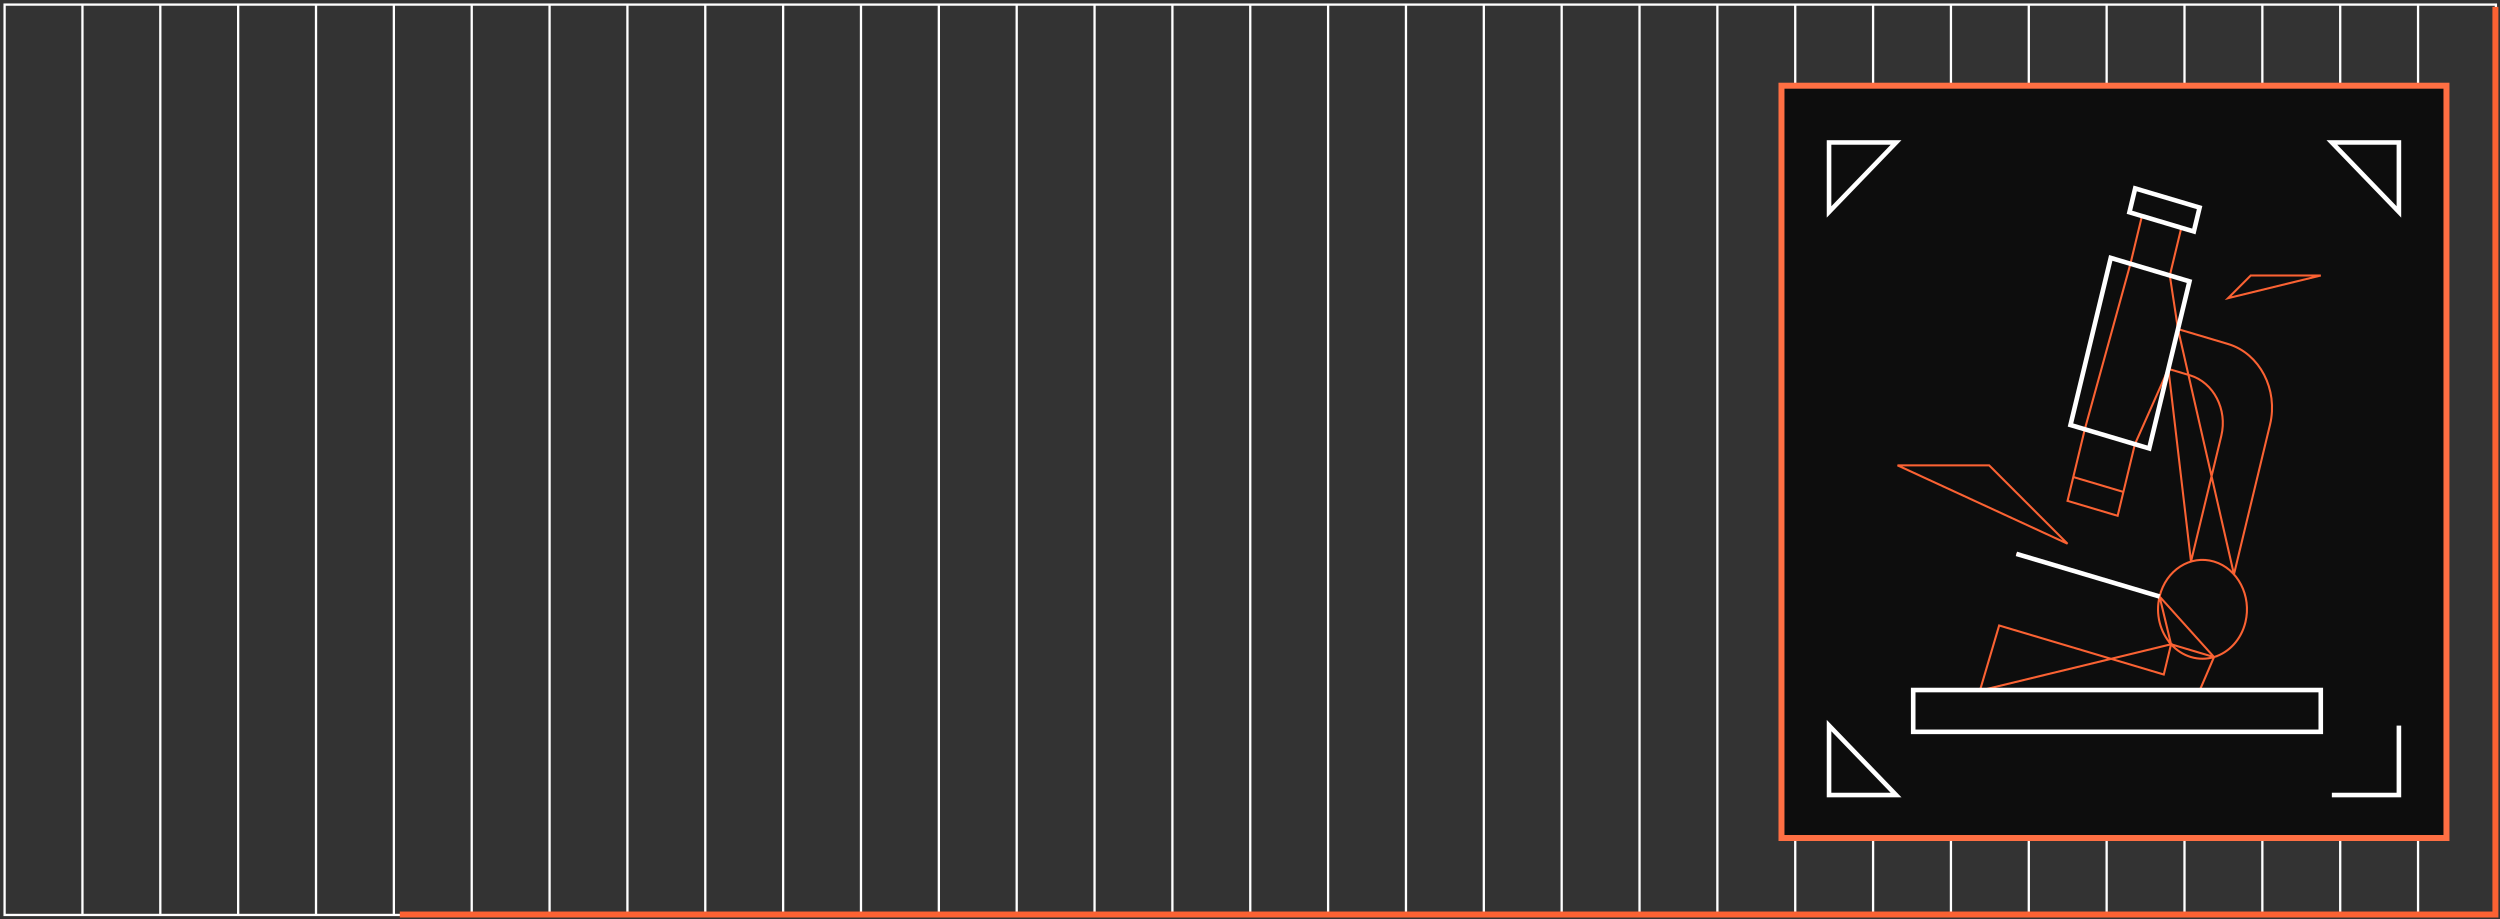 <svg width="544" height="200" viewBox="0 0 544 200" fill="none" xmlns="http://www.w3.org/2000/svg">
<rect x="0" y="0" width="544" height="200" fill="#333333" stroke="none"/>
<path d="M221.233 199.092V1M272.056 1V199.092V1ZM272.056 1H288.997H272.056ZM272.056 1H255.115H272.056ZM272.056 199.092H288.997H272.056ZM272.056 199.092H255.115H272.056ZM407.584 1V199.092V1ZM407.584 1H390.643H407.584ZM407.584 1H424.525H407.584ZM407.584 199.092H390.643H407.584ZM407.584 199.092H424.525H407.584ZM339.82 1V199.092V1ZM339.82 1H322.879H339.82ZM339.82 1H356.761H339.82ZM339.82 199.092H322.879H339.82ZM339.82 199.092H356.761H339.82ZM373.702 1V199.092V1ZM373.702 1H356.761H373.702ZM373.702 1H390.643H373.702ZM373.702 199.092H356.761H373.702ZM373.702 199.092H390.643H373.702ZM305.938 1V199.092V1ZM305.938 1H322.879H305.938ZM305.938 1H288.997H305.938ZM305.938 199.092H322.879H305.938ZM305.938 199.092H288.997H305.938ZM322.879 1V199.092V1ZM288.997 1V199.092V1ZM356.761 199.092V1V199.092ZM390.643 1V199.092V1ZM475.347 199.092V1V199.092ZM475.347 199.092H458.406H475.347ZM475.347 199.092H492.288H475.347ZM475.347 1H458.406H475.347ZM475.347 1H492.288H475.347ZM441.465 1V199.092V1ZM441.465 1H424.525H441.465ZM441.465 1H458.406H441.465ZM441.465 199.092H424.525H441.465ZM441.465 199.092H458.406H441.465ZM424.525 199.092V1V199.092ZM458.406 1V199.092V1ZM509.229 199.092V1V199.092ZM509.229 199.092H526.17H509.229ZM509.229 199.092H492.288H509.229ZM509.229 1H526.17H509.229ZM509.229 1H492.288H509.229ZM526.17 1H543.111V199.092H526.17V1ZM526.17 1V199.092V1ZM492.288 199.092V1V199.092ZM136.528 1V199.092V1ZM136.528 1H119.587H136.528ZM136.528 1H153.469H136.528ZM136.528 199.092H119.587H136.528ZM136.528 199.092H153.469H136.528ZM68.764 1V199.092V1ZM68.764 1H51.823H68.764ZM68.764 1H85.705H68.764ZM68.764 199.092H51.823H68.764ZM68.764 199.092H85.705H68.764ZM102.646 1V199.092V1ZM102.646 1H85.705H102.646ZM102.646 1H119.587H102.646ZM102.646 199.092H85.705H102.646ZM102.646 199.092H119.587H102.646ZM34.882 1V199.092V1ZM34.882 1H51.823H34.882ZM34.882 1H17.941H34.882ZM34.882 1H77.235H119.587H34.882ZM34.882 199.092H51.823H34.882ZM34.882 199.092H17.941H34.882ZM51.823 1V199.092V1ZM17.941 1H1V199.092H17.941V1ZM17.941 1V199.092V1ZM85.705 199.092V1V199.092ZM119.587 1V199.092V1ZM204.292 199.092V1V199.092ZM204.292 199.092H187.351H204.292ZM204.292 199.092H221.233H204.292ZM204.292 1H187.351H204.292ZM204.292 1H221.233H204.292ZM170.41 1V199.092V1ZM170.41 1H153.469H170.41ZM170.41 1H187.351H170.41ZM170.41 199.092H153.469H170.41ZM170.41 199.092H187.351H170.41ZM153.469 199.092V1V199.092ZM187.351 1V199.092V1ZM238.174 199.092V1V199.092ZM238.174 199.092H255.115H238.174ZM238.174 199.092H221.233H238.174ZM238.174 1H255.115H238.174ZM238.174 1H221.233H238.174ZM255.115 1V199.092V1Z" stroke="white" stroke-width="0.5"/>
<path d="M543 1.5V199H528.75H514.5H500.25H486H471.75H457.5H443.25H429H414.75H400.5H386.25H372H357.75H343.5H329.25H315H300.75H286.5H272.25H258H243.75H229.5H215.25H201H186.75H172.5H158.25H144H129.75H115.5H101.25H87" stroke="#FB6233" stroke-width="1.3"/>
<path d="M387.65 18.65H532.35V182.35H387.65V18.65Z" fill="#0D0D0D" stroke="#FF6F43" stroke-width="1.3"/>
<path d="M472.151 59.947L476.434 61.223L473.93 71.611L472.151 59.947ZM472.151 59.947L474.655 49.558L472.151 59.947ZM472.151 59.947L463.584 57.395L472.151 59.947ZM463.584 57.395L459.301 56.119L450.537 92.48L453.652 93.408L463.584 57.395ZM463.584 57.395L466.088 47.006L463.584 57.395ZM466.088 47.006L474.655 49.558L466.088 47.006ZM466.088 47.006L463.363 46.194L464.615 41L478.632 45.175L477.38 50.37L474.655 49.558L466.088 47.006ZM464.555 96.655L467.67 97.583L471.843 80.269L464.555 96.655ZM464.555 96.655L462.051 107.044L464.555 96.655ZM464.555 96.655L453.652 93.408L464.555 96.655ZM462.051 107.044L460.799 112.239L449.896 108.991L451.148 103.797L462.051 107.044ZM462.051 107.044L451.148 103.797L462.051 107.044ZM453.652 93.408L451.148 103.797L453.652 93.408ZM473.93 71.611L484.832 74.859C491.714 76.909 495.798 84.772 493.954 92.422L486.107 124.978L473.93 71.611ZM473.93 71.611L471.843 80.269L473.93 71.611ZM471.843 80.269L476.516 81.661C481.677 83.198 484.74 89.095 483.357 94.833L476.762 122.195L471.843 80.269ZM469.92 129.802C471.303 124.064 476.608 120.659 481.769 122.197C486.93 123.734 489.993 129.632 488.61 135.369C487.683 139.215 484.995 142.012 481.769 142.976L469.92 129.802ZM469.92 129.802L438.77 120.523L469.92 129.802ZM469.92 129.802C468.993 133.647 470.063 137.564 472.424 140.193L469.92 129.802ZM472.424 140.193C473.585 141.486 475.059 142.467 476.761 142.974C478.463 143.481 480.181 143.451 481.769 142.976L472.424 140.193ZM472.424 140.193L470.837 146.777L435.014 136.106L430.827 150.284L472.424 140.193ZM478.632 150.284L481.769 142.976L478.632 150.284ZM449.896 118.315L432.841 101.26H412.904L449.896 118.315ZM484.832 64.877L489.762 59.947H505L484.832 64.877ZM505 159.246H416.315V150.284H505V159.246Z" stroke="#FB6233" stroke-width="0.451"/>
<path d="M469.92 129.802L438.77 120.523L469.92 129.802ZM450.537 92.48L459.301 56.119L463.584 57.395L472.15 59.947L476.433 61.223L473.929 71.611L471.843 80.269L467.669 97.583L464.554 96.655L453.652 93.408L450.537 92.48ZM466.088 47.006L474.654 49.558L477.38 50.37L478.632 45.175L464.614 41L463.362 46.194L466.088 47.006ZM505 150.15V159.246H416.315V150.15H505Z" stroke="white"/>
<path d="M507.412 173H522V157.884M412.588 31H398V46.116L412.588 31ZM412.588 173H398V157.884L412.588 173ZM507.412 31H522V46.116L507.412 31Z" stroke="white"/>
</svg>

